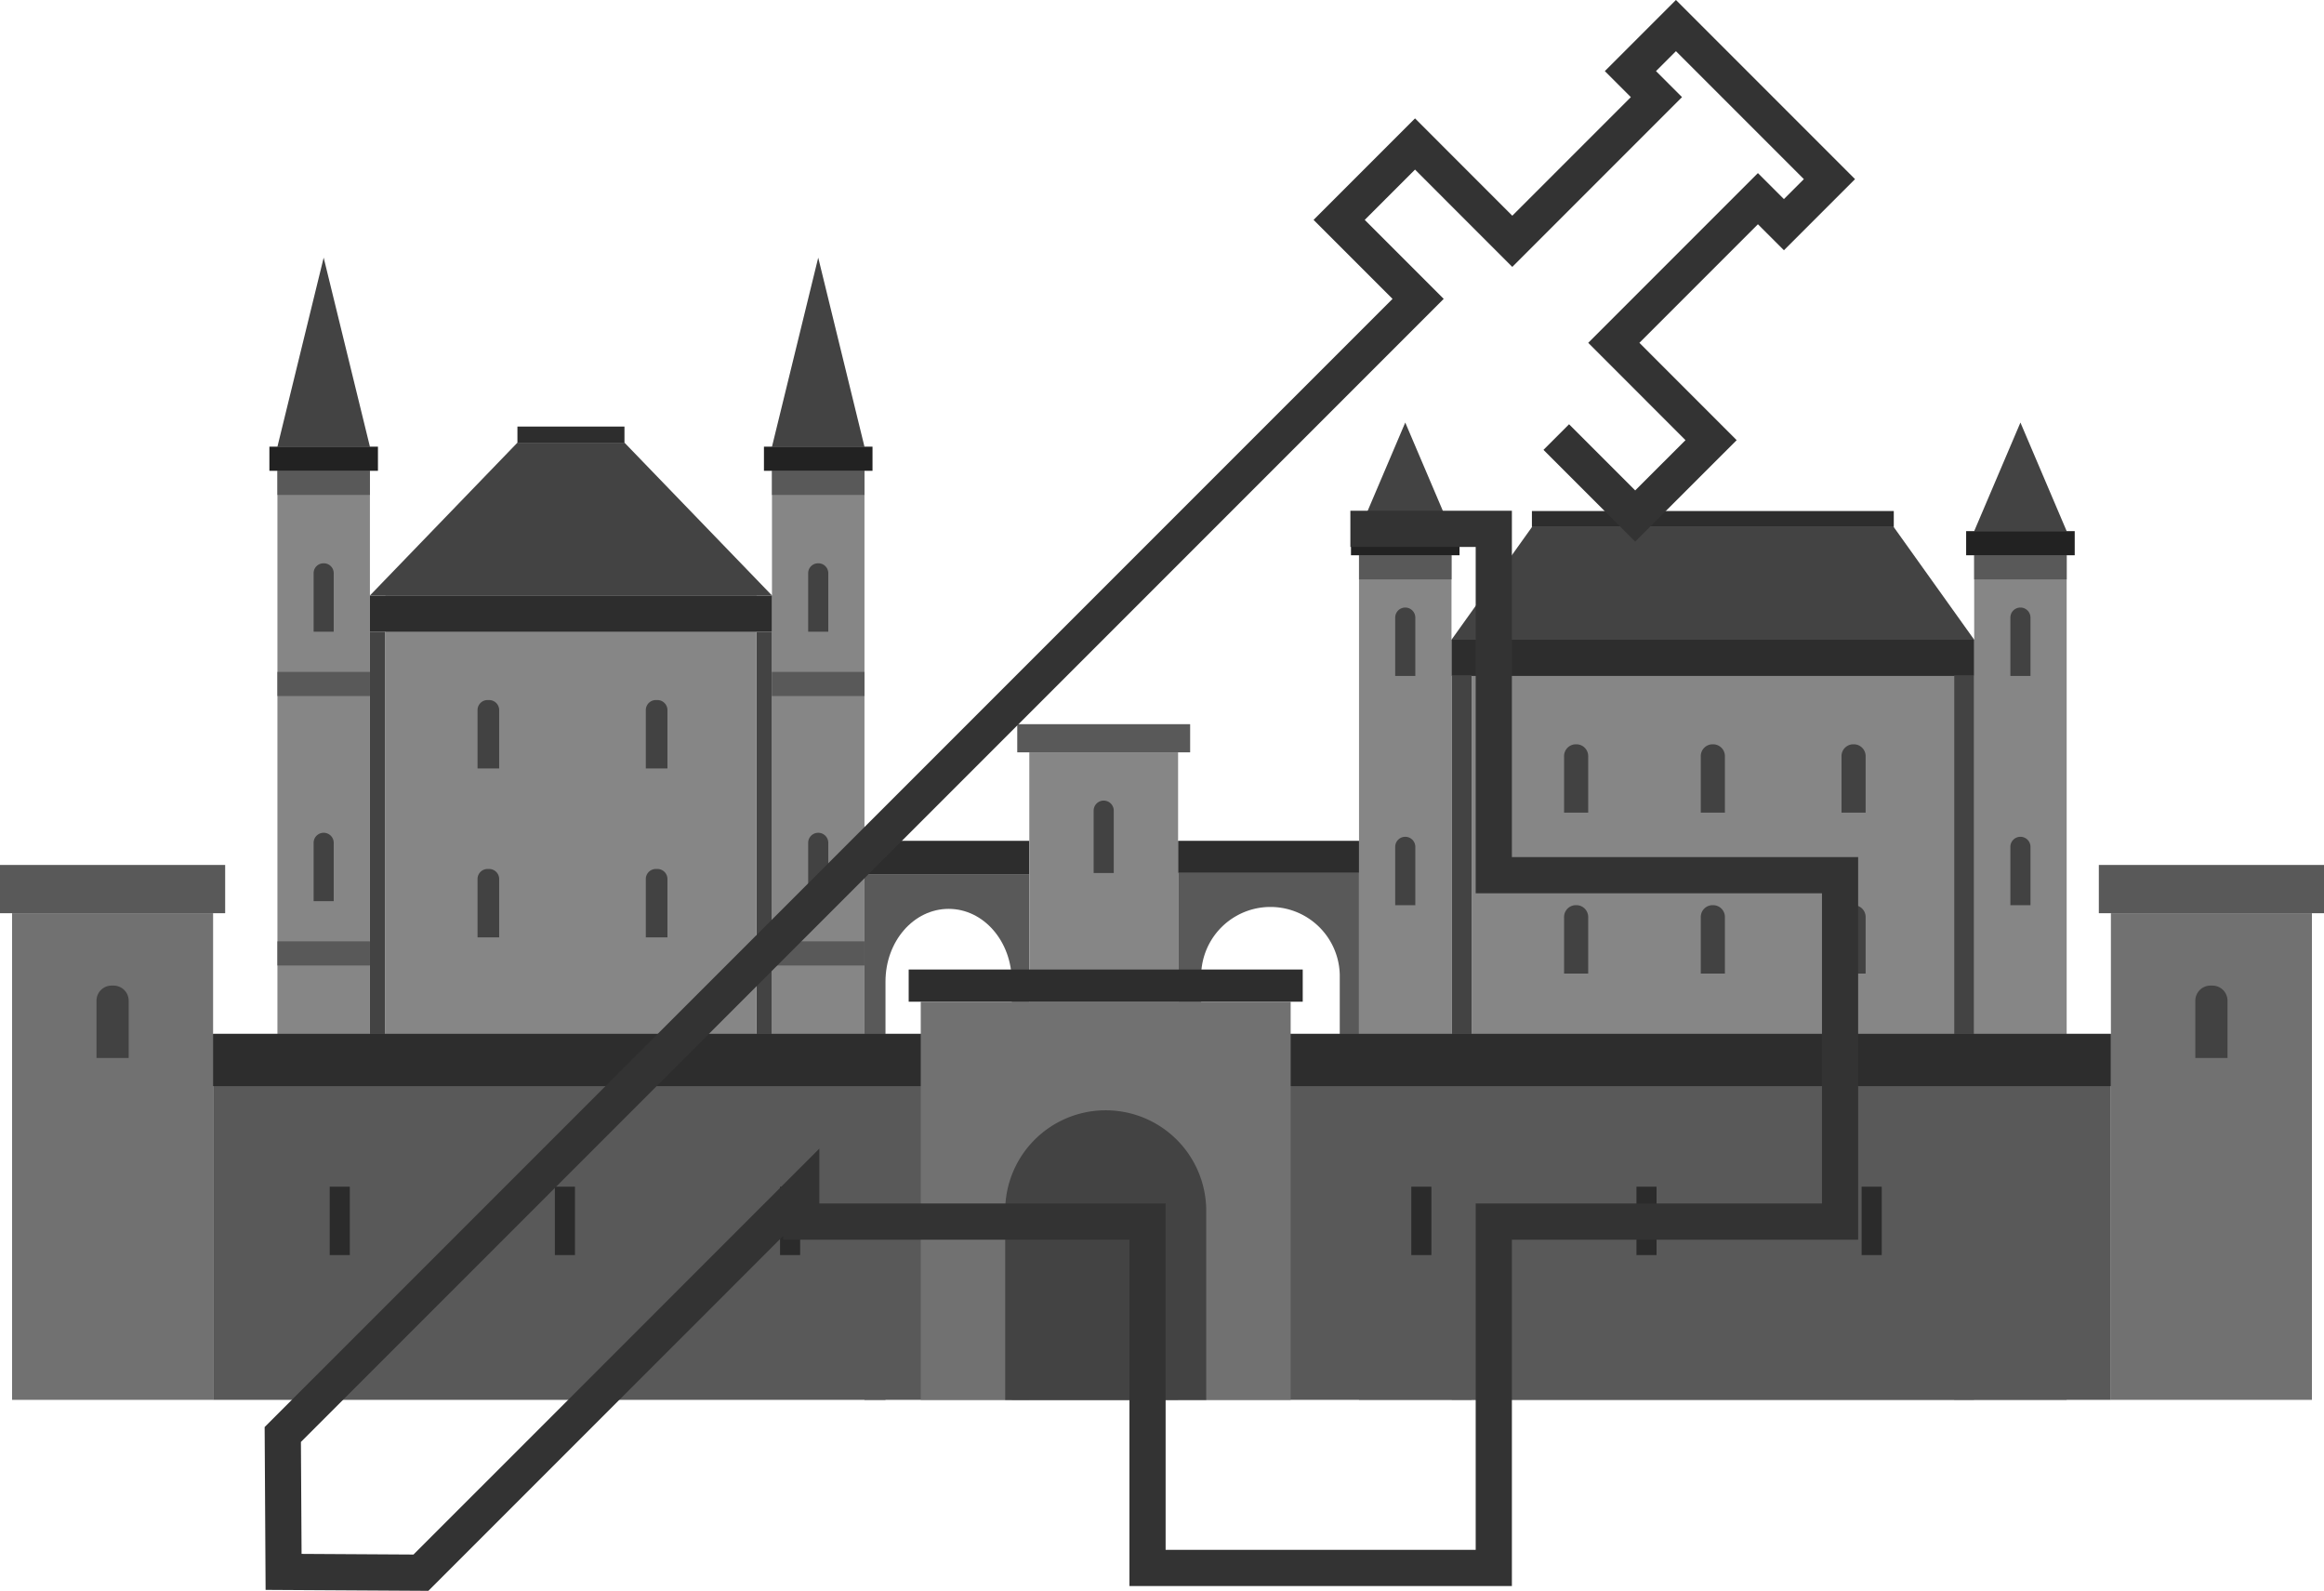 <svg id="Слой_1" data-name="Слой 1" xmlns="http://www.w3.org/2000/svg" viewBox="0 0 578 395.54"><defs><style>.cls-1{fill:#868686;}.cls-2{fill:#424242;}.cls-3{fill:#595959;}.cls-4{fill:#434343;}.cls-5{fill:#222;}.cls-6{fill:#2d2d2d;}.cls-7{fill:#717171;}.cls-8{fill:#2b2b2b;}.cls-9{fill:none;stroke:#333;stroke-miterlimit:10;stroke-width:9px;}</style></defs><title>черный замок итог</title><rect class="cls-1" x="69" y="111.06" width="23" height="236"/><path class="cls-2" d="M306,537h-5V522.5a2.5,2.5,0,0,1,2.5-2.5h0a2.5,2.5,0,0,1,2.5,2.5Z" transform="translate(-223 -312.94)"/><path class="cls-2" d="M306,470h-5V455.45a2.45,2.45,0,0,1,2.45-2.45h.1a2.45,2.45,0,0,1,2.45,2.45Z" transform="translate(-223 -312.94)"/><rect class="cls-3" x="69" y="117.06" width="23" height="6"/><rect class="cls-3" x="69" y="167.06" width="23" height="6"/><rect class="cls-3" x="69" y="234.06" width="23" height="6"/><polygon class="cls-4" points="92 111.06 69 111.06 80.5 64.06 92 111.06"/><rect class="cls-5" x="67" y="111.06" width="27" height="6"/><rect class="cls-1" x="192" y="111.06" width="23" height="236"/><path class="cls-2" d="M429,537h-5V522.5a2.5,2.5,0,0,1,2.5-2.5h0a2.5,2.5,0,0,1,2.5,2.5Z" transform="translate(-223 -312.94)"/><path class="cls-2" d="M429,470h-5V455.45a2.45,2.45,0,0,1,2.45-2.45h.1a2.45,2.45,0,0,1,2.45,2.45Z" transform="translate(-223 -312.94)"/><rect class="cls-3" x="192" y="117.06" width="23" height="6"/><rect class="cls-3" x="192" y="167.06" width="23" height="6"/><rect class="cls-3" x="192" y="234.06" width="23" height="6"/><polygon class="cls-4" points="215 111.06 192 111.06 203.5 64.06 215 111.06"/><path class="cls-3" d="M438,530.42V661h5.23V557c0-10,7-18.08,15.71-18.08s15.7,8.09,15.7,18.08V661H479V530.42Z" transform="translate(-223 -312.94)"/><rect class="cls-6" x="215" y="209.06" width="41" height="8.42"/><rect class="cls-5" x="190" y="111.06" width="27" height="6"/><rect class="cls-4" x="92" y="157.06" width="3.85" height="190"/><rect class="cls-4" x="188.15" y="157.06" width="3.85" height="190"/><rect class="cls-1" x="95.85" y="148.06" width="92.31" height="199"/><rect class="cls-6" x="92" y="148.06" width="100" height="9"/><path class="cls-2" d="M347.15,504h-5.38V489.49a2.49,2.49,0,0,1,2.49-2.49h.4a2.5,2.5,0,0,1,2.49,2.49Z" transform="translate(-223 -312.94)"/><path class="cls-2" d="M389,504h-5.38V489.49a2.5,2.5,0,0,1,2.49-2.49h.4a2.5,2.5,0,0,1,2.49,2.49Z" transform="translate(-223 -312.94)"/><path class="cls-2" d="M347.15,546h-5.38V531.49a2.49,2.49,0,0,1,2.49-2.49h.4a2.5,2.5,0,0,1,2.49,2.49Z" transform="translate(-223 -312.94)"/><path class="cls-2" d="M389,546h-5.38V531.49a2.5,2.5,0,0,1,2.49-2.49h.4a2.5,2.5,0,0,1,2.49,2.49Z" transform="translate(-223 -312.94)"/><polygon class="cls-4" points="92 148.06 192 148.06 155.31 110.06 128.69 110.06 92 148.06"/><rect class="cls-6" x="128.69" y="106.06" width="26.62" height="4"/><rect class="cls-7" x="3" y="227.06" width="50" height="121"/><rect class="cls-1" x="491" y="132.06" width="23" height="216"/><path class="cls-2" d="M728,481h-5V466.5a2.5,2.5,0,0,1,2.5-2.5h0a2.5,2.5,0,0,1,2.5,2.5Z" transform="translate(-223 -312.94)"/><path class="cls-2" d="M728,538h-5V523.5a2.5,2.5,0,0,1,2.5-2.5h0a2.5,2.5,0,0,1,2.5,2.5Z" transform="translate(-223 -312.94)"/><rect class="cls-3" x="491" y="138.06" width="23" height="6"/><polygon class="cls-4" points="514 132.06 491 132.06 502.5 105.06 514 132.06"/><rect class="cls-5" x="489" y="132.06" width="27" height="6"/><path class="cls-3" d="M516,530V654h5.74V555.27a17.24,17.24,0,0,1,34.47,0V654H561V530Z" transform="translate(-223 -312.94)"/><rect class="cls-4" x="361" y="168.06" width="5" height="180"/><rect class="cls-4" x="486" y="168.06" width="5" height="180"/><rect class="cls-1" x="366" y="159.06" width="120" height="189"/><rect class="cls-1" x="256" y="187.06" width="37" height="161"/><rect class="cls-1" x="338" y="132.06" width="23" height="216"/><rect class="cls-3" x="53" y="257.06" width="472" height="91"/><rect class="cls-6" x="53" y="257.06" width="472" height="13"/><path class="cls-2" d="M618,555h-6V540.94a2.94,2.94,0,0,1,2.94-2.94h.12a2.94,2.94,0,0,1,2.94,2.94Z" transform="translate(-223 -312.94)"/><path class="cls-2" d="M687,555h-6V540.94a2.94,2.94,0,0,1,2.94-2.94h.12a2.94,2.94,0,0,1,2.94,2.94Z" transform="translate(-223 -312.94)"/><rect class="cls-3" x="253" y="180.06" width="43" height="7"/><rect class="cls-3" y="215.06" width="56" height="12"/><rect class="cls-6" x="293" y="209.06" width="45" height="8"/><rect class="cls-6" x="226" y="241.06" width="98" height="8"/><rect class="cls-6" x="361" y="159.06" width="130" height="9"/><path class="cls-2" d="M618,515h-6V500.94a2.94,2.94,0,0,1,2.94-2.94h.12a2.94,2.94,0,0,1,2.94,2.94Z" transform="translate(-223 -312.94)"/><path class="cls-2" d="M652,555h-6V540.94a2.94,2.94,0,0,1,2.94-2.94h.12a2.94,2.94,0,0,1,2.94,2.94Z" transform="translate(-223 -312.94)"/><path class="cls-2" d="M652,515h-6V500.94a2.94,2.94,0,0,1,2.94-2.94h.12a2.94,2.94,0,0,1,2.94,2.94Z" transform="translate(-223 -312.94)"/><path class="cls-2" d="M687,515h-6V500.94a2.94,2.94,0,0,1,2.94-2.94h.12a2.94,2.94,0,0,1,2.94,2.94Z" transform="translate(-223 -312.94)"/><path class="cls-2" d="M500,530h-5V514.5a2.5,2.5,0,0,1,2.5-2.5h0a2.5,2.5,0,0,1,2.5,2.5Z" transform="translate(-223 -312.94)"/><path class="cls-2" d="M255,576h-8V561.74a3.75,3.75,0,0,1,3.74-3.74h.52a3.75,3.75,0,0,1,3.74,3.74Z" transform="translate(-223 -312.94)"/><rect class="cls-7" x="525" y="227.06" width="50" height="121"/><rect class="cls-3" x="522" y="215.06" width="56" height="12"/><path class="cls-2" d="M777,576h-8V561.74a3.75,3.75,0,0,1,3.74-3.74h.52a3.75,3.75,0,0,1,3.74,3.74Z" transform="translate(-223 -312.94)"/><rect class="cls-8" x="351" y="295.06" width="5" height="17"/><rect class="cls-8" x="407" y="295.06" width="5" height="17"/><rect class="cls-8" x="463" y="295.06" width="5" height="17"/><path class="cls-2" d="M575,481h-5V466.5a2.5,2.5,0,0,1,2.5-2.5h0a2.5,2.5,0,0,1,2.5,2.5Z" transform="translate(-223 -312.94)"/><path class="cls-2" d="M575,538h-5V523.5a2.5,2.5,0,0,1,2.5-2.5h0a2.5,2.5,0,0,1,2.5,2.5Z" transform="translate(-223 -312.94)"/><rect class="cls-8" x="82" y="295.06" width="5" height="17"/><rect class="cls-8" x="138" y="295.06" width="5" height="17"/><rect class="cls-8" x="194" y="295.06" width="5" height="17"/><rect class="cls-3" x="338" y="138.06" width="23" height="6"/><polygon class="cls-4" points="361 132.06 338 132.06 349.5 105.06 361 132.06"/><rect class="cls-5" x="336" y="132.06" width="27" height="6"/><polygon class="cls-4" points="361 159.06 491 159.06 471 131.06 381 131.06 361 159.06"/><rect class="cls-6" x="381" y="127.06" width="90" height="4"/><rect class="cls-7" x="229" y="249.06" width="92" height="99"/><path class="cls-4" d="M275,276.06h0a25,25,0,0,1,25,25v47a0,0,0,0,1,0,0H250a0,0,0,0,1,0,0v-47A25,25,0,0,1,275,276.06Z"/><polyline class="cls-9" points="387.06 108.67 406.69 128.3 425.56 109.44 401.37 85.24 437.21 49.4 443.68 55.86 455 44.54 416.82 6.36 405.5 17.68 411.97 24.15 376.12 60 351.93 35.8 333.06 54.67 352.7 74.31 70.33 356.67 70.53 390.83 104.69 391.03 199.28 296.45 199.28 303.73 285.4 303.73 285.4 389.85 371.52 389.85 371.52 303.73 457.64 303.73 457.64 217.61 371.52 217.61 371.52 131.49 335.85 131.49"/></svg>